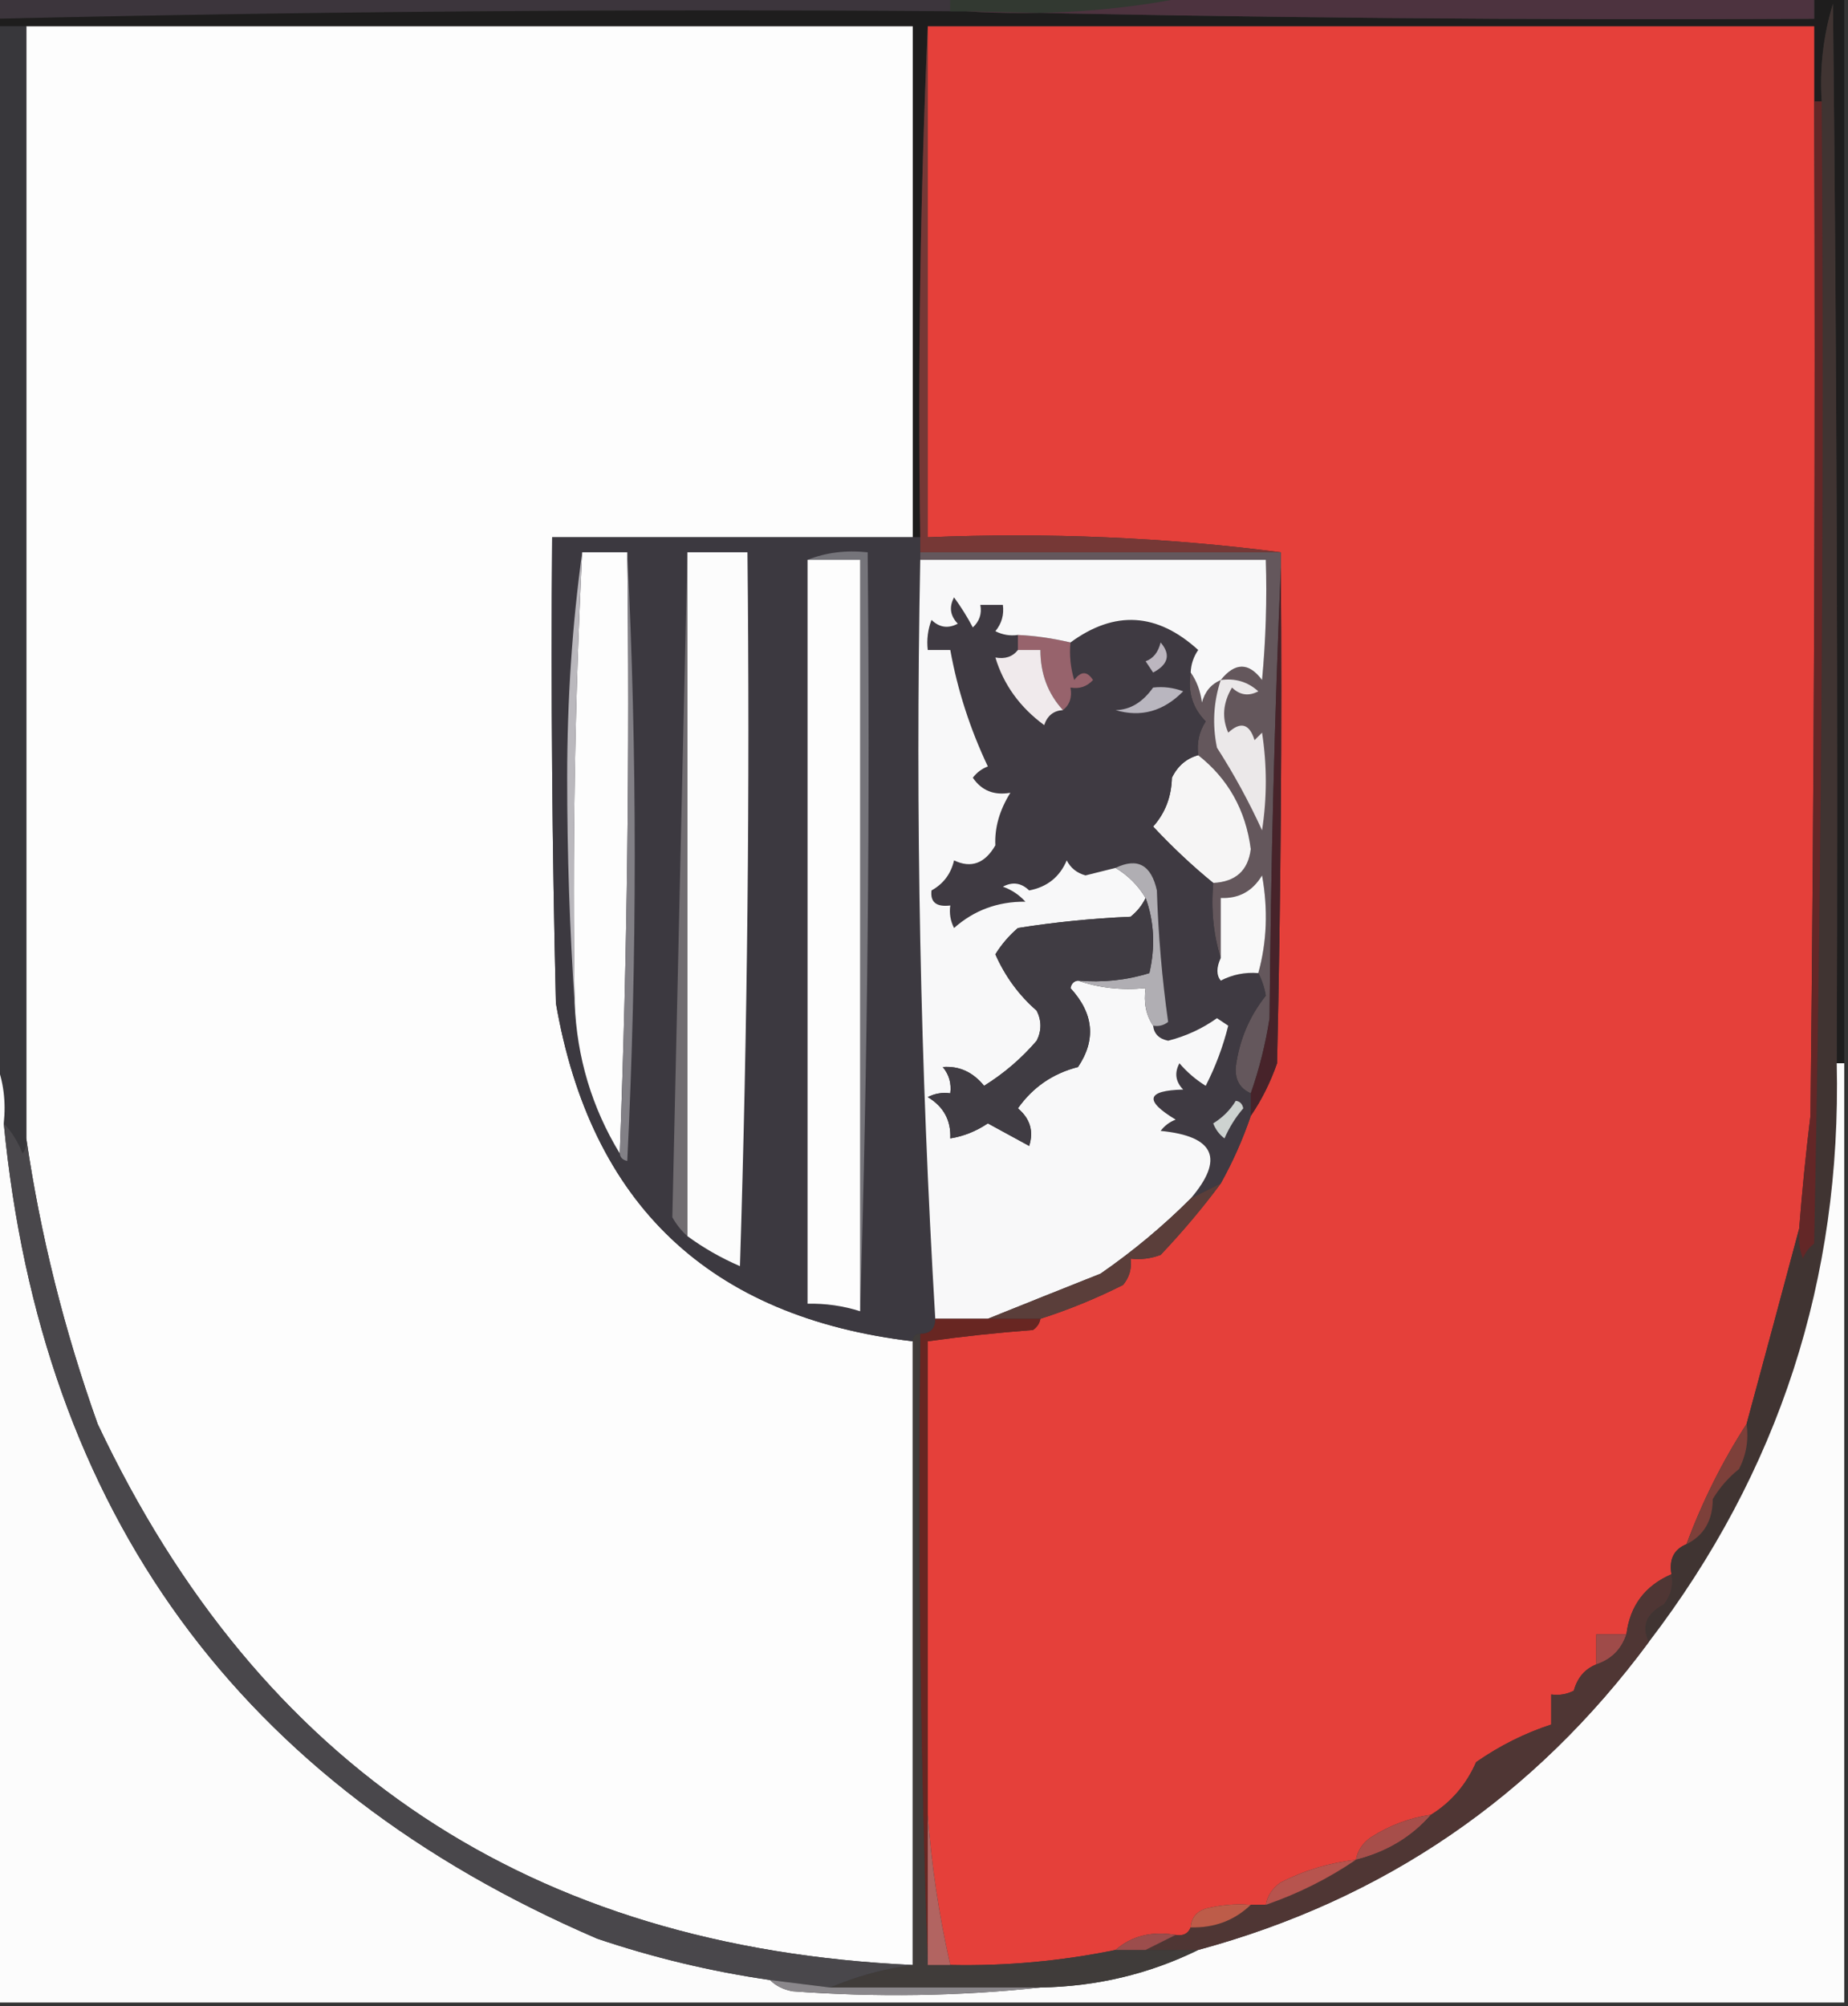 <?xml version="1.0" encoding="UTF-8"?>
<!DOCTYPE svg PUBLIC "-//W3C//DTD SVG 1.1//EN" "http://www.w3.org/Graphics/SVG/1.1/DTD/svg11.dtd">
<svg xmlns="http://www.w3.org/2000/svg" version="1.1" width="246px" height="267px" style="shape-rendering:geometricPrecision; text-rendering:geometricPrecision; image-rendering:optimizeQuality; fill-rule:evenodd; clip-rule:evenodd" xmlns:xlink="http://www.w3.org/1999/xlink">
<rect width="100%" height="100%" fill="#333333" stroke="none"/>
<g><path style="opacity:1" fill="#3c353c" d="M -0.5,-0.5 C 41.833,-0.5 84.167,-0.5 126.5,-0.5C 126.5,0.167 126.5,0.833 126.5,1.5C 84.136,1.183 41.803,1.516 -0.5,2.5C -0.5,1.5 -0.5,0.5 -0.5,-0.5 Z"/></g>
<g><path style="opacity:1" fill="#1e1d1d" d="M 241.5,-0.5 C 242.833,-0.5 244.167,-0.5 245.5,-0.5C 245.5,46.833 245.5,94.167 245.5,141.5C 245.167,141.5 244.833,141.5 244.5,141.5C 244.667,94.499 244.5,47.499 244,0.5C 242.71,4.73 242.21,9.064 242.5,13.5C 242.167,13.5 241.833,13.5 241.5,13.5C 241.5,10.167 241.5,6.833 241.5,3.5C 202.167,3.5 162.833,3.5 123.5,3.5C 122.503,25.994 122.169,48.66 122.5,71.5C 122.167,71.5 121.833,71.5 121.5,71.5C 121.5,48.833 121.5,26.167 121.5,3.5C 82.167,3.5 42.833,3.5 3.5,3.5C 2.167,3.5 0.833,3.5 -0.5,3.5C -0.5,3.167 -0.5,2.833 -0.5,2.5C 41.803,1.516 84.136,1.183 126.5,1.5C 127.167,1.5 127.833,1.5 128.5,1.5C 166.035,2.369 203.701,2.702 241.5,2.5C 241.5,1.5 241.5,0.5 241.5,-0.5 Z"/></g>
<g><path style="opacity:1" fill="#323931" d="M 126.5,-0.5 C 137.167,-0.5 147.833,-0.5 158.5,-0.5C 148.889,1.474 138.889,2.141 128.5,1.5C 127.833,1.5 127.167,1.5 126.5,1.5C 126.5,0.833 126.5,0.167 126.5,-0.5 Z"/></g>
<g><path style="opacity:1" fill="#4d333f" d="M 158.5,-0.5 C 186.167,-0.5 213.833,-0.5 241.5,-0.5C 241.5,0.5 241.5,1.5 241.5,2.5C 203.701,2.702 166.035,2.369 128.5,1.5C 138.889,2.141 148.889,1.474 158.5,-0.5 Z"/></g>
<g><path style="opacity:1" fill="#fdfdfd" d="M 3.5,3.5 C 42.833,3.5 82.167,3.5 121.5,3.5C 121.5,26.167 121.5,48.833 121.5,71.5C 105.5,71.5 89.5,71.5 73.5,71.5C 73.333,92.169 73.5,112.836 74,133.5C 78.622,160.288 94.456,175.288 121.5,178.5C 121.5,206.167 121.5,233.833 121.5,261.5C 70.726,259.183 34.559,235.183 13,189.5C 8.549,177.029 5.382,164.362 3.5,151.5C 3.5,102.167 3.5,52.833 3.5,3.5 Z"/></g>
<g><path style="opacity:1" fill="#e5403a" d="M 123.5,3.5 C 162.833,3.5 202.167,3.5 241.5,3.5C 241.5,6.833 241.5,10.167 241.5,13.5C 241.667,58.501 241.5,103.501 241,148.5C 240.389,153.496 239.889,158.496 239.5,163.5C 237.222,172.028 234.889,180.695 232.5,189.5C 229.273,194.491 226.606,199.824 224.5,205.5C 222.824,206.183 222.157,207.517 222.5,209.5C 218.975,211.025 216.975,213.691 216.5,217.5C 215.167,217.5 213.833,217.5 212.5,217.5C 212.5,218.833 212.5,220.167 212.5,221.5C 210.974,222.105 209.974,223.271 209.5,225C 208.552,225.483 207.552,225.649 206.5,225.5C 206.5,226.833 206.5,228.167 206.5,229.5C 202.989,230.644 199.656,232.311 196.5,234.5C 195.181,237.505 193.181,239.838 190.5,241.5C 187.657,241.917 184.99,242.917 182.5,244.5C 181.388,245.265 180.721,246.265 180.5,247.5C 177.017,247.89 173.684,248.89 170.5,250.5C 169.388,251.265 168.721,252.265 168.5,253.5C 167.833,253.5 167.167,253.5 166.5,253.5C 164.473,253.338 162.473,253.505 160.5,254C 159.244,254.417 158.577,255.25 158.5,256.5C 158.158,257.338 157.492,257.672 156.5,257.5C 153.302,256.964 150.635,257.631 148.5,259.5C 141.263,260.987 133.93,261.654 126.5,261.5C 124.986,254.852 123.986,248.186 123.5,241.5C 123.5,220.5 123.5,199.5 123.5,178.5C 128.136,177.851 132.802,177.351 137.5,177C 138.056,176.617 138.389,176.117 138.5,175.5C 142.251,174.303 145.918,172.803 149.5,171C 150.337,169.989 150.67,168.822 150.5,167.5C 151.873,167.657 153.207,167.49 154.5,167C 157.407,163.935 160.074,160.769 162.5,157.5C 164.105,154.622 165.439,151.622 166.5,148.5C 167.935,146.402 169.102,144.069 170,141.5C 170.5,119.503 170.667,97.502 170.5,75.5C 170.5,74.833 170.5,74.167 170.5,73.5C 155.202,71.516 139.536,70.849 123.5,71.5C 123.5,48.833 123.5,26.167 123.5,3.5 Z"/></g>
<g><path style="opacity:1" fill="#403432" d="M 244.5,141.5 C 245.15,170.215 236.816,195.881 219.5,218.5C 218.465,216.431 219.132,214.765 221.5,213.5C 222.429,212.311 222.762,210.978 222.5,209.5C 222.157,207.517 222.824,206.183 224.5,205.5C 226.825,204.345 227.992,202.345 228,199.5C 228.941,197.939 230.108,196.605 231.5,195.5C 232.466,193.604 232.799,191.604 232.5,189.5C 234.889,180.695 237.222,172.028 239.5,163.5C 239.343,164.873 239.51,166.207 240,167.5C 240.308,166.692 240.808,166.025 241.5,165.5C 242.5,114.838 242.833,64.171 242.5,13.5C 242.21,9.064 242.71,4.73 244,0.5C 244.5,47.499 244.667,94.499 244.5,141.5 Z"/></g>
<g><path style="opacity:1" fill="#763836" d="M 123.5,3.5 C 123.5,26.167 123.5,48.833 123.5,71.5C 139.536,70.849 155.202,71.516 170.5,73.5C 154.5,73.5 138.5,73.5 122.5,73.5C 122.5,72.833 122.5,72.167 122.5,71.5C 122.169,48.66 122.503,25.994 123.5,3.5 Z"/></g>
<g><path style="opacity:1" fill="#64575c" d="M 122.5,74.5 C 122.5,74.167 122.5,73.833 122.5,73.5C 138.5,73.5 154.5,73.5 170.5,73.5C 170.5,74.167 170.5,74.833 170.5,75.5C 169.668,95.329 169.168,115.329 169,135.5C 168.467,138.929 167.633,142.262 166.5,145.5C 165.053,144.866 164.387,143.699 164.5,142C 164.961,138.446 166.294,135.28 168.5,132.5C 168.315,131.416 167.982,130.416 167.5,129.5C 168.647,125.354 168.814,121.02 168,116.5C 166.736,118.607 164.903,119.607 162.5,119.5C 162.5,122.167 162.5,124.833 162.5,127.5C 161.521,124.375 161.187,121.042 161.5,117.5C 164.477,117.359 166.144,115.859 166.5,113C 165.826,107.81 163.493,103.644 159.5,100.5C 159.286,98.856 159.62,97.356 160.5,96C 158.75,94.246 158.083,92.079 158.5,89.5C 159.29,90.609 159.79,91.942 160,93.5C 160.377,92.058 161.21,91.058 162.5,90.5C 164.409,88.127 166.242,88.127 168,90.5C 168.499,85.177 168.666,79.844 168.5,74.5C 153.167,74.5 137.833,74.5 122.5,74.5 Z"/></g>
<g><path style="opacity:1" fill="#3c3940" d="M 121.5,71.5 C 121.833,71.5 122.167,71.5 122.5,71.5C 122.5,72.167 122.5,72.833 122.5,73.5C 122.5,73.833 122.5,74.167 122.5,74.5C 121.84,108.517 122.507,142.183 124.5,175.5C 124.5,176.833 123.833,177.5 122.5,177.5C 121.833,177.5 121.5,177.833 121.5,178.5C 94.456,175.288 78.622,160.288 74,133.5C 73.5,112.836 73.333,92.169 73.5,71.5C 89.5,71.5 105.5,71.5 121.5,71.5 Z"/></g>
<g><path style="opacity:1" fill="#75747a" d="M 107.5,74.5 C 109.948,73.527 112.615,73.194 115.5,73.5C 115.832,107.337 115.498,141.004 114.5,174.5C 114.5,141.167 114.5,107.833 114.5,74.5C 112.167,74.5 109.833,74.5 107.5,74.5 Z"/></g>
<g><path style="opacity:1" fill="#fdfdfd" d="M 107.5,74.5 C 109.833,74.5 112.167,74.5 114.5,74.5C 114.5,107.833 114.5,141.167 114.5,174.5C 112.236,173.781 109.903,173.448 107.5,173.5C 107.5,140.5 107.5,107.5 107.5,74.5 Z"/></g>
<g><path style="opacity:1" fill="#fcfcfc" d="M 91.5,73.5 C 94.167,73.5 96.833,73.5 99.5,73.5C 99.833,105.174 99.5,136.84 98.5,168.5C 95.976,167.408 93.643,166.074 91.5,164.5C 91.5,134.167 91.5,103.833 91.5,73.5 Z"/></g>
<g><path style="opacity:1" fill="#fdfdfd" d="M 77.5,73.5 C 79.5,73.5 81.5,73.5 83.5,73.5C 83.831,100.339 83.498,127.005 82.5,153.5C 78.791,147.397 76.791,140.731 76.5,133.5C 76.179,113.424 76.513,93.424 77.5,73.5 Z"/></g>
<g><path style="opacity:1" fill="#ebe8e9" d="M 162.5,90.5 C 164.429,90.231 166.095,90.731 167.5,92C 166.216,92.684 165.049,92.517 164,91.5C 162.795,93.534 162.628,95.534 163.5,97.5C 165.156,95.978 166.323,96.311 167,98.5C 167.333,98.167 167.667,97.833 168,97.5C 168.667,101.833 168.667,106.167 168,110.5C 166.269,106.705 164.269,103.038 162,99.5C 161.366,96.445 161.532,93.445 162.5,90.5 Z"/></g>
<g><path style="opacity:1" fill="#47232a" d="M 170.5,75.5 C 170.667,97.502 170.5,119.503 170,141.5C 169.102,144.069 167.935,146.402 166.5,148.5C 166.5,147.5 166.5,146.5 166.5,145.5C 167.633,142.262 168.467,138.929 169,135.5C 169.168,115.329 169.668,95.329 170.5,75.5 Z"/></g>
<g><path style="opacity:1" fill="#f6f5f5" d="M 159.5,100.5 C 163.493,103.644 165.826,107.81 166.5,113C 166.144,115.859 164.477,117.359 161.5,117.5C 158.776,115.283 156.109,112.783 153.5,110C 155.099,108.214 155.933,106.047 156,103.5C 156.759,101.937 157.926,100.937 159.5,100.5 Z"/></g>
<g><path style="opacity:1" fill="#3f3a42" d="M 135.5,84.5 C 135.5,85.167 135.5,85.833 135.5,86.5C 134.791,87.404 133.791,87.737 132.5,87.5C 133.597,91.123 135.764,94.123 139,96.5C 139.417,95.244 140.25,94.577 141.5,94.5C 142.404,93.791 142.737,92.791 142.5,91.5C 143.675,91.719 144.675,91.386 145.5,90.5C 144.726,89.289 143.893,89.289 143,90.5C 142.506,88.866 142.34,87.199 142.5,85.5C 148.374,81.192 154.041,81.525 159.5,86.5C 158.873,87.417 158.539,88.417 158.5,89.5C 158.083,92.079 158.75,94.246 160.5,96C 159.62,97.356 159.286,98.856 159.5,100.5C 157.926,100.937 156.759,101.937 156,103.5C 155.933,106.047 155.099,108.214 153.5,110C 156.109,112.783 158.776,115.283 161.5,117.5C 161.187,121.042 161.521,124.375 162.5,127.5C 161.913,128.767 161.913,129.767 162.5,130.5C 164.071,129.691 165.738,129.357 167.5,129.5C 167.982,130.416 168.315,131.416 168.5,132.5C 166.294,135.28 164.961,138.446 164.5,142C 164.387,143.699 165.053,144.866 166.5,145.5C 166.5,146.5 166.5,147.5 166.5,148.5C 165.439,151.622 164.105,154.622 162.5,157.5C 161.167,158.167 159.833,158.833 158.5,159.5C 163.024,154.202 161.691,151.202 154.5,150.5C 155.025,149.808 155.692,149.308 156.5,149C 152.275,146.454 152.608,145.12 157.5,145C 156.483,143.951 156.316,142.784 157,141.5C 158.019,142.687 159.186,143.687 160.5,144.5C 161.803,141.957 162.803,139.29 163.5,136.5C 163,136.167 162.5,135.833 162,135.5C 160.039,136.897 157.872,137.897 155.5,138.5C 154.287,138.253 153.62,137.586 153.5,136.5C 154.239,136.631 154.906,136.464 155.5,136C 154.69,130.249 154.19,124.416 154,118.5C 153.247,115.095 151.414,114.095 148.5,115.5C 147.183,115.821 145.849,116.154 144.5,116.5C 143.353,116.182 142.519,115.516 142,114.5C 141.064,116.708 139.398,118.042 137,118.5C 135.951,117.483 134.784,117.316 133.5,118C 134.672,118.419 135.672,119.085 136.5,120C 132.841,119.963 129.674,121.129 127,123.5C 126.517,122.552 126.351,121.552 126.5,120.5C 124.645,120.728 123.812,120.061 124,118.5C 125.585,117.624 126.585,116.291 127,114.5C 129.263,115.589 131.096,114.922 132.5,112.5C 132.387,110.149 133.053,107.816 134.5,105.5C 132.335,105.884 130.668,105.217 129.5,103.5C 130.025,102.808 130.692,102.308 131.5,102C 129.128,96.995 127.461,91.828 126.5,86.5C 125.5,86.5 124.5,86.5 123.5,86.5C 123.343,85.127 123.51,83.793 124,82.5C 125.049,83.517 126.216,83.684 127.5,83C 126.483,81.951 126.316,80.784 127,79.5C 127.923,80.759 128.757,82.092 129.5,83.5C 130.386,82.675 130.719,81.675 130.5,80.5C 131.5,80.5 132.5,80.5 133.5,80.5C 133.67,81.822 133.337,82.989 132.5,84C 133.448,84.483 134.448,84.65 135.5,84.5 Z"/></g>
<g><path style="opacity:1" fill="#b9b6bf" d="M 153.5,91.5 C 154.873,91.343 156.207,91.51 157.5,92C 154.881,94.666 151.881,95.499 148.5,94.5C 150.433,94.471 152.099,93.471 153.5,91.5 Z"/></g>
<g><path style="opacity:1" fill="#97636c" d="M 135.5,84.5 C 137.76,84.603 140.094,84.936 142.5,85.5C 142.34,87.199 142.506,88.866 143,90.5C 143.893,89.289 144.726,89.289 145.5,90.5C 144.675,91.386 143.675,91.719 142.5,91.5C 142.737,92.791 142.404,93.791 141.5,94.5C 139.493,92.311 138.493,89.645 138.5,86.5C 137.5,86.5 136.5,86.5 135.5,86.5C 135.5,85.833 135.5,85.167 135.5,84.5 Z"/></g>
<g><path style="opacity:1" fill="#f0eaec" d="M 135.5,86.5 C 136.5,86.5 137.5,86.5 138.5,86.5C 138.493,89.645 139.493,92.311 141.5,94.5C 140.25,94.577 139.417,95.244 139,96.5C 135.764,94.123 133.597,91.123 132.5,87.5C 133.791,87.737 134.791,87.404 135.5,86.5 Z"/></g>
<g><path style="opacity:1" fill="#bab8bd" d="M 77.5,73.5 C 76.513,93.424 76.179,113.424 76.5,133.5C 75.834,123.672 75.5,113.672 75.5,103.5C 75.501,93.144 76.168,83.144 77.5,73.5 Z"/></g>
<g><path style="opacity:1" fill="#f9f9f9" d="M 167.5,129.5 C 165.738,129.357 164.071,129.691 162.5,130.5C 161.913,129.767 161.913,128.767 162.5,127.5C 162.5,124.833 162.5,122.167 162.5,119.5C 164.903,119.607 166.736,118.607 168,116.5C 168.814,121.02 168.647,125.354 167.5,129.5 Z"/></g>
<g><path style="opacity:1" fill="#716d71" d="M 91.5,73.5 C 91.5,103.833 91.5,134.167 91.5,164.5C 90.733,163.828 90.066,162.995 89.5,162C 90.163,132.402 90.83,102.902 91.5,73.5 Z"/></g>
<g><path style="opacity:1" fill="#f8f8f9" d="M 122.5,74.5 C 137.833,74.5 153.167,74.5 168.5,74.5C 168.666,79.844 168.499,85.177 168,90.5C 166.242,88.127 164.409,88.127 162.5,90.5C 161.21,91.058 160.377,92.058 160,93.5C 159.79,91.942 159.29,90.609 158.5,89.5C 158.539,88.417 158.873,87.417 159.5,86.5C 154.041,81.525 148.374,81.192 142.5,85.5C 140.094,84.936 137.76,84.603 135.5,84.5C 134.448,84.65 133.448,84.483 132.5,84C 133.337,82.989 133.67,81.822 133.5,80.5C 132.5,80.5 131.5,80.5 130.5,80.5C 130.719,81.675 130.386,82.675 129.5,83.5C 128.757,82.092 127.923,80.759 127,79.5C 126.316,80.784 126.483,81.951 127.5,83C 126.216,83.684 125.049,83.517 124,82.5C 123.51,83.793 123.343,85.127 123.5,86.5C 124.5,86.5 125.5,86.5 126.5,86.5C 127.461,91.828 129.128,96.995 131.5,102C 130.692,102.308 130.025,102.808 129.5,103.5C 130.668,105.217 132.335,105.884 134.5,105.5C 133.053,107.816 132.387,110.149 132.5,112.5C 131.096,114.922 129.263,115.589 127,114.5C 126.585,116.291 125.585,117.624 124,118.5C 123.812,120.061 124.645,120.728 126.5,120.5C 126.351,121.552 126.517,122.552 127,123.5C 129.674,121.129 132.841,119.963 136.5,120C 135.672,119.085 134.672,118.419 133.5,118C 134.784,117.316 135.951,117.483 137,118.5C 139.398,118.042 141.064,116.708 142,114.5C 142.519,115.516 143.353,116.182 144.5,116.5C 145.849,116.154 147.183,115.821 148.5,115.5C 150.167,116.5 151.5,117.833 152.5,119.5C 152.047,120.458 151.381,121.292 150.5,122C 145.447,122.217 140.447,122.717 135.5,123.5C 134.319,124.515 133.319,125.681 132.5,127C 133.801,129.942 135.634,132.442 138,134.5C 138.667,135.833 138.667,137.167 138,138.5C 135.975,140.858 133.642,142.858 131,144.5C 129.504,142.664 127.671,141.831 125.5,142C 126.337,143.011 126.67,144.178 126.5,145.5C 125.448,145.351 124.448,145.517 123.5,146C 125.607,147.264 126.607,149.097 126.5,151.5C 128.277,151.214 129.944,150.547 131.5,149.5C 133.347,150.511 135.18,151.511 137,152.5C 137.624,150.536 137.124,148.869 135.5,147.5C 137.477,144.694 140.144,142.861 143.5,142C 145.932,138.382 145.599,134.882 142.5,131.5C 142.624,130.893 142.957,130.56 143.5,130.5C 146.287,131.477 149.287,131.81 152.5,131.5C 152.216,133.415 152.549,135.081 153.5,136.5C 153.62,137.586 154.287,138.253 155.5,138.5C 157.872,137.897 160.039,136.897 162,135.5C 162.5,135.833 163,136.167 163.5,136.5C 162.803,139.29 161.803,141.957 160.5,144.5C 159.186,143.687 158.019,142.687 157,141.5C 156.316,142.784 156.483,143.951 157.5,145C 152.608,145.12 152.275,146.454 156.5,149C 155.692,149.308 155.025,149.808 154.5,150.5C 161.691,151.202 163.024,154.202 158.5,159.5C 154.811,163.187 150.811,166.52 146.5,169.5C 141.4,171.527 136.4,173.527 131.5,175.5C 129.167,175.5 126.833,175.5 124.5,175.5C 122.507,142.183 121.84,108.517 122.5,74.5 Z"/></g>
<g><path style="opacity:1" fill="#bcb6bf" d="M 154.5,85.5 C 155.867,87.093 155.534,88.426 153.5,89.5C 153.167,89 152.833,88.5 152.5,88C 153.509,87.645 154.176,86.812 154.5,85.5 Z"/></g>
<g><path style="opacity:1" fill="#b0aeb3" d="M 153.5,136.5 C 152.549,135.081 152.216,133.415 152.5,131.5C 149.287,131.81 146.287,131.477 143.5,130.5C 146.777,130.784 149.943,130.451 153,129.5C 153.808,125.973 153.641,122.64 152.5,119.5C 151.5,117.833 150.167,116.5 148.5,115.5C 151.414,114.095 153.247,115.095 154,118.5C 154.19,124.416 154.69,130.249 155.5,136C 154.906,136.464 154.239,136.631 153.5,136.5 Z"/></g>
<g><path style="opacity:1" fill="#632727" d="M 241.5,13.5 C 241.833,13.5 242.167,13.5 242.5,13.5C 242.833,64.171 242.5,114.838 241.5,165.5C 240.808,166.025 240.308,166.692 240,167.5C 239.51,166.207 239.343,164.873 239.5,163.5C 239.889,158.496 240.389,153.496 241,148.5C 241.5,103.501 241.667,58.501 241.5,13.5 Z"/></g>
<g><path style="opacity:1" fill="#38373b" d="M -0.5,3.5 C 0.833,3.5 2.167,3.5 3.5,3.5C 3.5,52.833 3.5,102.167 3.5,151.5C 3.631,152.239 3.464,152.906 3,153.5C 2.392,151.934 1.558,150.6 0.5,149.5C 0.806,146.615 0.473,143.948 -0.5,141.5C -0.5,95.5 -0.5,49.5 -0.5,3.5 Z"/></g>
<g><path style="opacity:1" fill="#828086" d="M 83.5,73.5 C 84.829,100.336 84.829,127.336 83.5,154.5C 82.893,154.376 82.56,154.043 82.5,153.5C 83.498,127.005 83.831,100.339 83.5,73.5 Z"/></g>
<g><path style="opacity:1" fill="#403c43" d="M 152.5,119.5 C 153.641,122.64 153.808,125.973 153,129.5C 149.943,130.451 146.777,130.784 143.5,130.5C 142.957,130.56 142.624,130.893 142.5,131.5C 145.599,134.882 145.932,138.382 143.5,142C 140.144,142.861 137.477,144.694 135.5,147.5C 137.124,148.869 137.624,150.536 137,152.5C 135.18,151.511 133.347,150.511 131.5,149.5C 129.944,150.547 128.277,151.214 126.5,151.5C 126.607,149.097 125.607,147.264 123.5,146C 124.448,145.517 125.448,145.351 126.5,145.5C 126.67,144.178 126.337,143.011 125.5,142C 127.671,141.831 129.504,142.664 131,144.5C 133.642,142.858 135.975,140.858 138,138.5C 138.667,137.167 138.667,135.833 138,134.5C 135.634,132.442 133.801,129.942 132.5,127C 133.319,125.681 134.319,124.515 135.5,123.5C 140.447,122.717 145.447,122.217 150.5,122C 151.381,121.292 152.047,120.458 152.5,119.5 Z"/></g>
<g><path style="opacity:1" fill="#fcfcfc" d="M -0.5,141.5 C 0.473,143.948 0.806,146.615 0.5,149.5C 5.509,201.323 31.843,237.49 79.5,258C 87.01,260.535 94.677,262.368 102.5,263.5C 103.263,264.268 104.263,264.768 105.5,265C 116.674,265.826 127.674,265.659 138.5,264.5C 145.98,264.369 152.98,262.702 159.5,259.5C 184.236,252.796 204.236,239.129 219.5,218.5C 236.816,195.881 245.15,170.215 244.5,141.5C 244.833,141.5 245.167,141.5 245.5,141.5C 245.5,183.167 245.5,224.833 245.5,266.5C 163.5,266.5 81.5,266.5 -0.5,266.5C -0.5,224.833 -0.5,183.167 -0.5,141.5 Z"/></g>
<g><path style="opacity:1" fill="#cdd2d0" d="M 164.5,146.5 C 165.043,146.56 165.376,146.893 165.5,147.5C 164.469,148.7 163.635,150.034 163,151.5C 162.308,150.975 161.808,150.308 161.5,149.5C 162.77,148.712 163.77,147.712 164.5,146.5 Z"/></g>
<g><path style="opacity:1" fill="#5a3e3a" d="M 162.5,157.5 C 160.074,160.769 157.407,163.935 154.5,167C 153.207,167.49 151.873,167.657 150.5,167.5C 150.67,168.822 150.337,169.989 149.5,171C 145.918,172.803 142.251,174.303 138.5,175.5C 136.167,175.5 133.833,175.5 131.5,175.5C 136.4,173.527 141.4,171.527 146.5,169.5C 150.811,166.52 154.811,163.187 158.5,159.5C 159.833,158.833 161.167,158.167 162.5,157.5 Z"/></g>
<g><path style="opacity:1" fill="#682622" d="M 124.5,175.5 C 126.833,175.5 129.167,175.5 131.5,175.5C 133.833,175.5 136.167,175.5 138.5,175.5C 138.389,176.117 138.056,176.617 137.5,177C 132.802,177.351 128.136,177.851 123.5,178.5C 123.5,199.5 123.5,220.5 123.5,241.5C 123.5,248.167 123.5,254.833 123.5,261.5C 122.502,233.672 122.169,205.672 122.5,177.5C 123.833,177.5 124.5,176.833 124.5,175.5 Z"/></g>
<g><path style="opacity:1" fill="#7d403a" d="M 232.5,189.5 C 232.799,191.604 232.466,193.604 231.5,195.5C 230.108,196.605 228.941,197.939 228,199.5C 227.992,202.345 226.825,204.345 224.5,205.5C 226.606,199.824 229.273,194.491 232.5,189.5 Z"/></g>
<g><path style="opacity:1" fill="#403c3a" d="M 122.5,177.5 C 122.169,205.672 122.502,233.672 123.5,261.5C 124.5,261.5 125.5,261.5 126.5,261.5C 133.93,261.654 141.263,260.987 148.5,259.5C 149.833,259.5 151.167,259.5 152.5,259.5C 154.833,259.5 157.167,259.5 159.5,259.5C 152.98,262.702 145.98,264.369 138.5,264.5C 129.167,264.5 119.833,264.5 110.5,264.5C 114.024,262.997 117.69,261.997 121.5,261.5C 121.5,233.833 121.5,206.167 121.5,178.5C 121.5,177.833 121.833,177.5 122.5,177.5 Z"/></g>
<g><path style="opacity:1" fill="#49474b" d="M 0.5,149.5 C 1.558,150.6 2.392,151.934 3,153.5C 3.464,152.906 3.631,152.239 3.5,151.5C 5.382,164.362 8.549,177.029 13,189.5C 34.559,235.183 70.726,259.183 121.5,261.5C 117.69,261.997 114.024,262.997 110.5,264.5C 107.833,264.167 105.167,263.833 102.5,263.5C 94.677,262.368 87.01,260.535 79.5,258C 31.843,237.49 5.509,201.323 0.5,149.5 Z"/></g>
<g><path style="opacity:1" fill="#9f4b49" d="M 216.5,217.5 C 215.833,219.5 214.5,220.833 212.5,221.5C 212.5,220.167 212.5,218.833 212.5,217.5C 213.833,217.5 215.167,217.5 216.5,217.5 Z"/></g>
<g><path style="opacity:1" fill="#b26461" d="M 123.5,241.5 C 123.986,248.186 124.986,254.852 126.5,261.5C 125.5,261.5 124.5,261.5 123.5,261.5C 123.5,254.833 123.5,248.167 123.5,241.5 Z"/></g>
<g><path style="opacity:1" fill="#a74e4a" d="M 190.5,241.5 C 187.913,244.472 184.58,246.472 180.5,247.5C 180.721,246.265 181.388,245.265 182.5,244.5C 184.99,242.917 187.657,241.917 190.5,241.5 Z"/></g>
<g><path style="opacity:1" fill="#4f3634" d="M 222.5,209.5 C 222.762,210.978 222.429,212.311 221.5,213.5C 219.132,214.765 218.465,216.431 219.5,218.5C 204.236,239.129 184.236,252.796 159.5,259.5C 157.167,259.5 154.833,259.5 152.5,259.5C 153.833,258.833 155.167,258.167 156.5,257.5C 157.492,257.672 158.158,257.338 158.5,256.5C 161.649,256.585 164.316,255.585 166.5,253.5C 167.167,253.5 167.833,253.5 168.5,253.5C 172.818,252.008 176.818,250.008 180.5,247.5C 184.58,246.472 187.913,244.472 190.5,241.5C 193.181,239.838 195.181,237.505 196.5,234.5C 199.656,232.311 202.989,230.644 206.5,229.5C 206.5,228.167 206.5,226.833 206.5,225.5C 207.552,225.649 208.552,225.483 209.5,225C 209.974,223.271 210.974,222.105 212.5,221.5C 214.5,220.833 215.833,219.5 216.5,217.5C 216.975,213.691 218.975,211.025 222.5,209.5 Z"/></g>
<g><path style="opacity:1" fill="#b7544e" d="M 180.5,247.5 C 176.818,250.008 172.818,252.008 168.5,253.5C 168.721,252.265 169.388,251.265 170.5,250.5C 173.684,248.89 177.017,247.89 180.5,247.5 Z"/></g>
<g><path style="opacity:1" fill="#bd5c49" d="M 166.5,253.5 C 164.316,255.585 161.649,256.585 158.5,256.5C 158.577,255.25 159.244,254.417 160.5,254C 162.473,253.505 164.473,253.338 166.5,253.5 Z"/></g>
<g><path style="opacity:1" fill="#9c4d4c" d="M 156.5,257.5 C 155.167,258.167 153.833,258.833 152.5,259.5C 151.167,259.5 149.833,259.5 148.5,259.5C 150.635,257.631 153.302,256.964 156.5,257.5 Z"/></g>
<g><path style="opacity:1" fill="#8a878b" d="M 102.5,263.5 C 105.167,263.833 107.833,264.167 110.5,264.5C 119.833,264.5 129.167,264.5 138.5,264.5C 127.674,265.659 116.674,265.826 105.5,265C 104.263,264.768 103.263,264.268 102.5,263.5 Z"/></g>
</svg>
